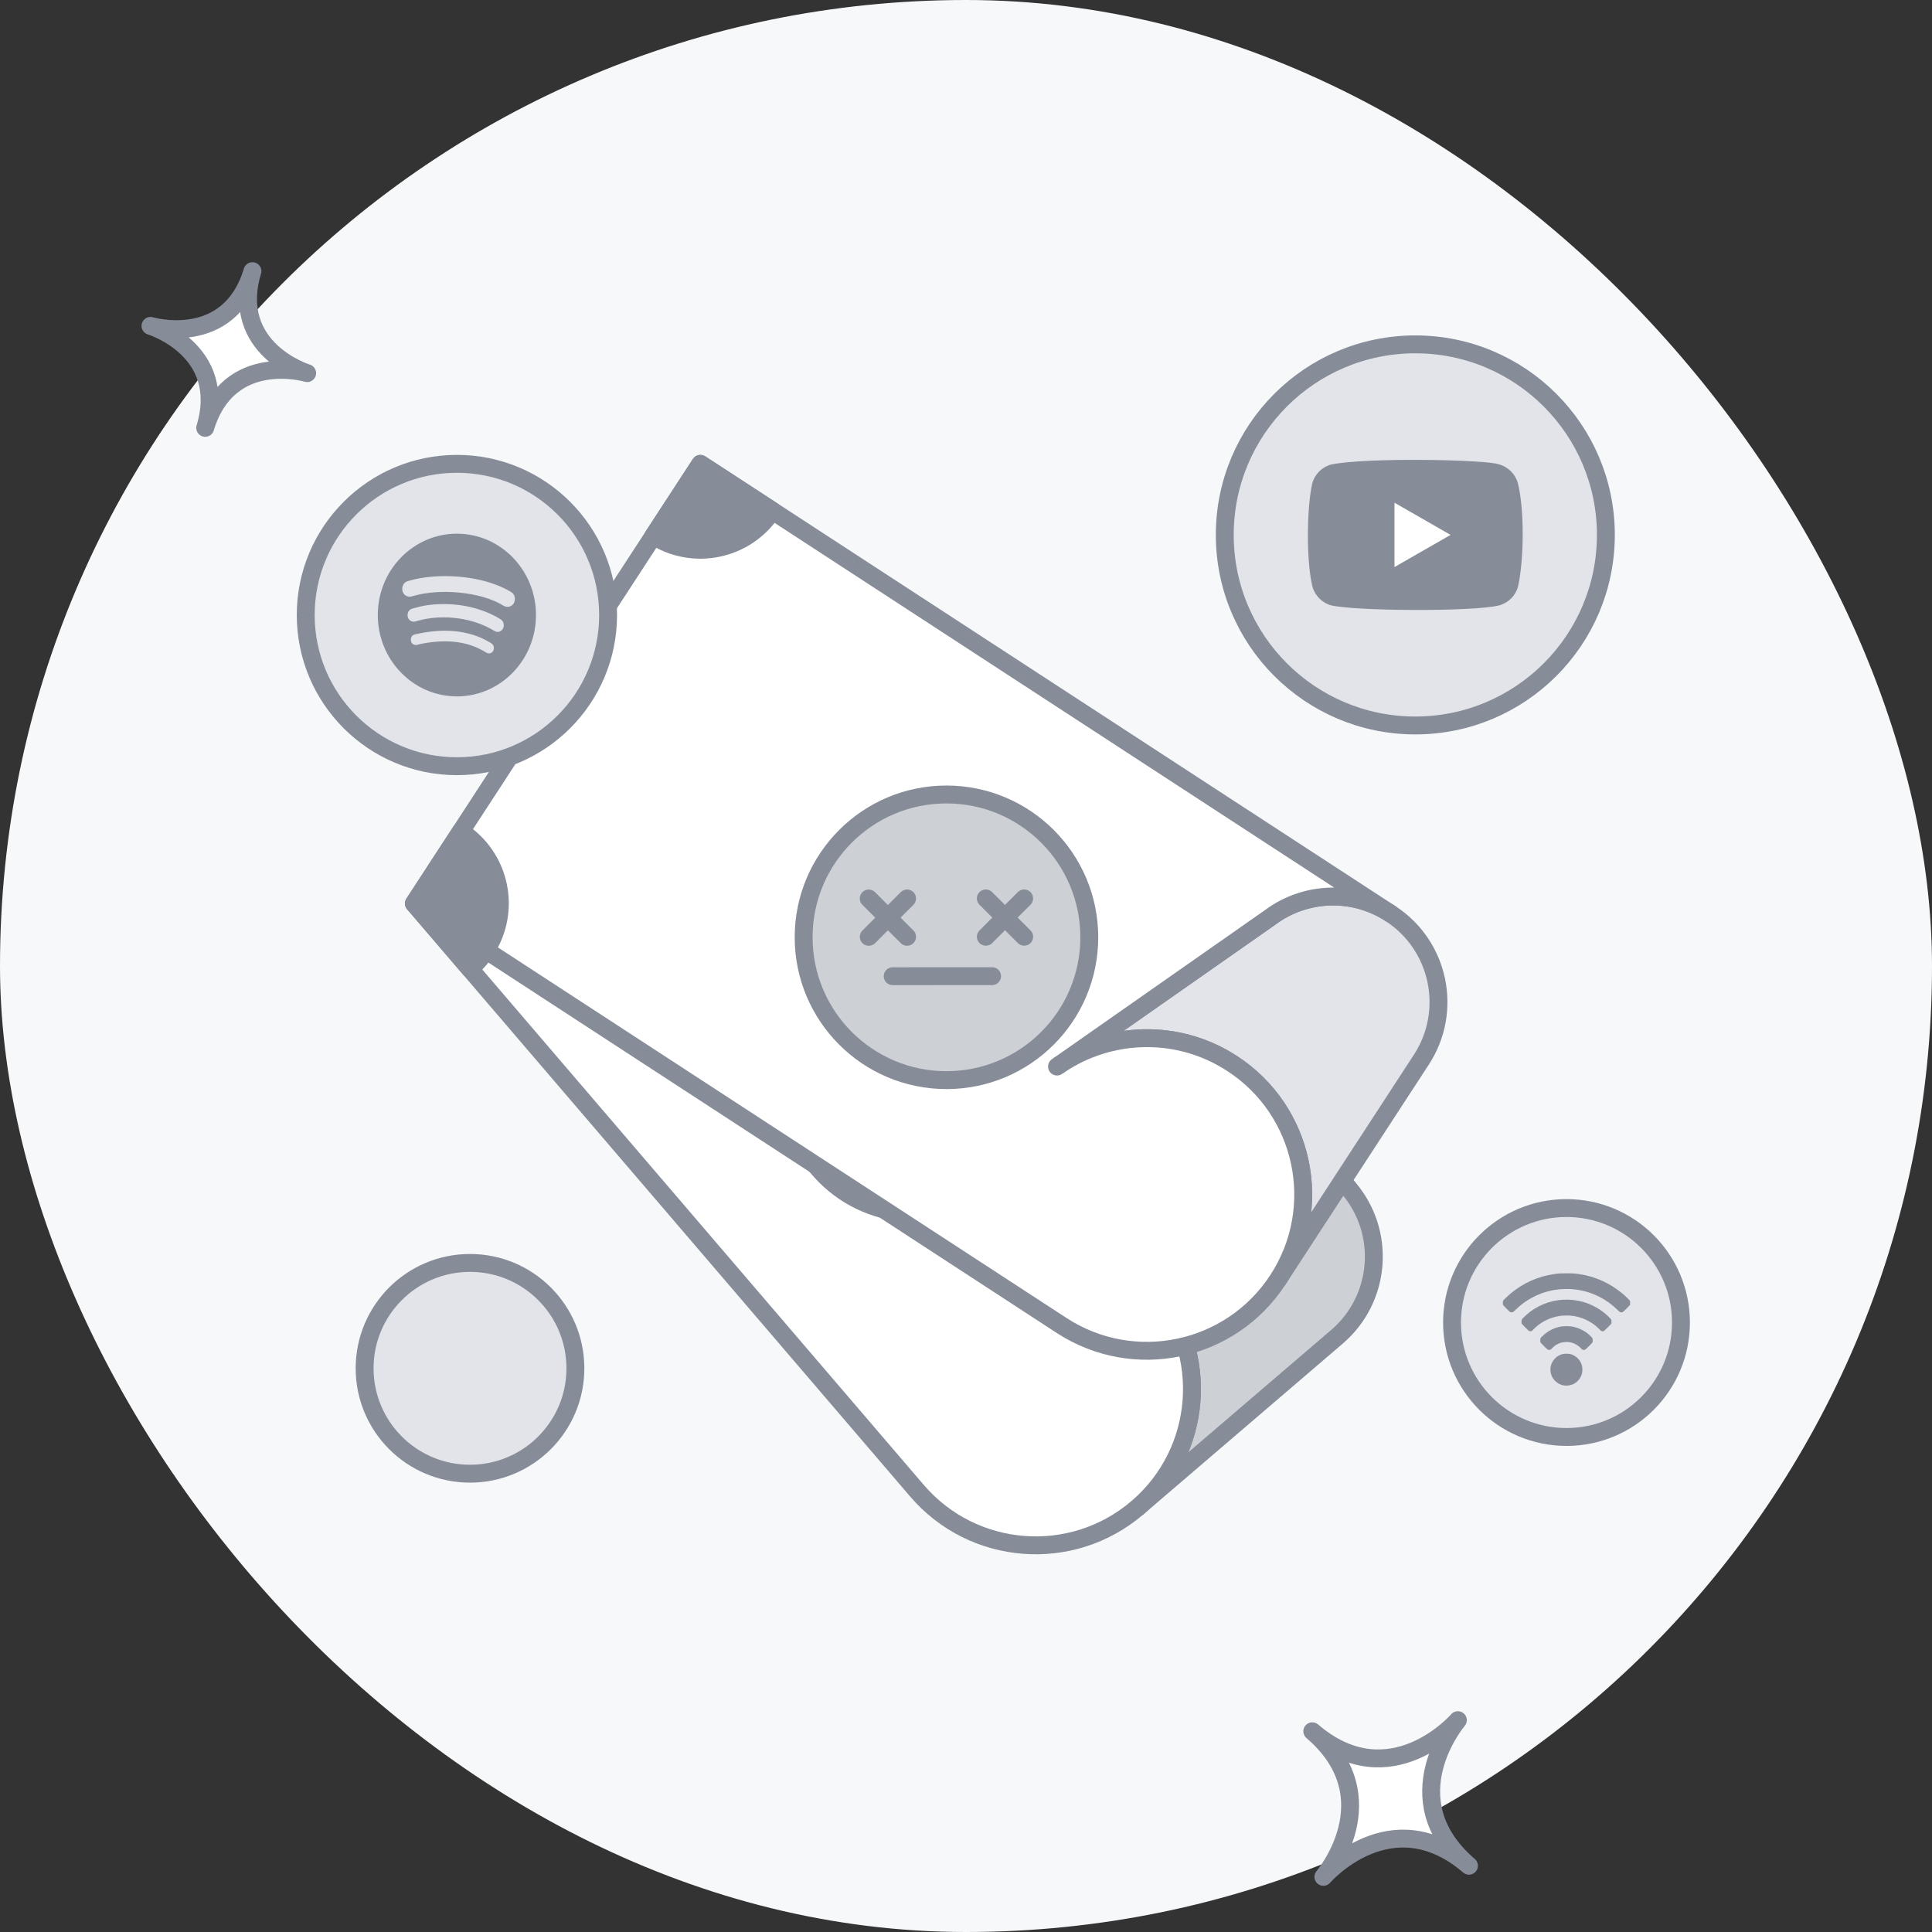 <svg width="108" height="108" viewBox="0 0 108 108" fill="none" xmlns="http://www.w3.org/2000/svg">
<rect x="0" y="0" width="108" height="108" fill="#333333" stroke="none"/>
<rect y="-1.52588e-05" width="108" height="108" rx="54" fill="#F6F8FA"/>
<path d="M63.579 84.285L74.738 74.726C77.211 72.608 77.499 68.884 75.38 66.411C73.792 64.557 71.306 63.931 69.119 64.63L68.838 64.727L55.24 69.321C58.483 68.29 62.173 69.214 64.531 71.965C67.669 75.629 67.243 81.147 63.579 84.285Z" fill="#CDD0D5" stroke="#868C98" stroke-linecap="round" stroke-linejoin="round"/>
<path d="M55.24 69.321L68.838 64.727L69.119 64.63C71.306 63.931 73.792 64.557 75.38 66.411L45.42 31.436L23.148 50.515L51.26 83.333C54.398 86.996 59.916 87.423 63.579 84.285C67.243 81.147 67.669 75.629 64.531 71.966C62.173 69.214 58.483 68.29 55.24 69.321Z" fill="white" stroke="#868C98" stroke-linecap="round" stroke-linejoin="round"/>
<path d="M55.24 69.321L55.081 69.373" stroke="#868C98" stroke-linecap="round" stroke-linejoin="round"/>
<path d="M51.181 67.832C55.119 67.832 58.311 64.64 58.311 60.702C58.311 56.765 55.119 53.572 51.181 53.572C47.244 53.572 44.052 56.765 44.052 60.702C44.052 64.64 47.244 67.832 51.181 67.832Z" fill="#868C98" stroke="#868C98" stroke-linecap="round" stroke-linejoin="round"/>
<path d="M26.271 54.161C28.286 52.434 28.52 49.407 26.794 47.391L23.148 50.515L26.271 54.161Z" fill="#868C98" stroke="#868C98" stroke-linecap="round" stroke-linejoin="round"/>
<path d="M48.543 35.082L45.42 31.436L41.773 34.559C43.5 36.575 46.527 36.809 48.543 35.082Z" fill="#868C98" stroke="#868C98" stroke-linecap="round" stroke-linejoin="round"/>
<path d="M71.433 71.544L79.456 59.234C81.234 56.506 80.463 52.852 77.735 51.074C75.69 49.741 73.128 49.84 71.225 51.124L70.984 51.297L59.224 59.527C62.047 57.626 65.848 57.475 68.884 59.454C72.925 62.087 74.067 67.503 71.433 71.544Z" fill="#E2E4E9" stroke="#868C98" stroke-linecap="round" stroke-linejoin="round"/>
<path d="M59.224 59.527L70.983 51.296L71.225 51.124C73.128 49.839 75.689 49.741 77.735 51.074L39.152 25.929L23.14 50.499L59.343 74.093C63.384 76.727 68.799 75.585 71.433 71.544C74.067 67.502 72.925 62.087 68.884 59.454C65.848 57.475 62.047 57.626 59.224 59.527Z" fill="white" stroke="#868C98" stroke-linecap="round" stroke-linejoin="round"/>
<path d="M59.224 59.527L59.087 59.621" stroke="#868C98" stroke-linecap="round" stroke-linejoin="round"/>
<path d="M52.908 60.38C57.317 60.38 60.892 56.806 60.892 52.396C60.892 47.987 57.317 44.412 52.908 44.412C48.498 44.412 44.924 47.987 44.924 52.396C44.924 56.806 48.498 60.38 52.908 60.38Z" fill="#CDD0D5" stroke="#868C98" stroke-linecap="round" stroke-linejoin="round"/>
<path d="M27.162 53.12C28.611 50.897 27.985 47.926 25.761 46.477L23.14 50.499L27.162 53.12Z" fill="#868C98" stroke="#868C98" stroke-linecap="round" stroke-linejoin="round"/>
<path d="M43.174 28.55L39.152 25.929L36.53 29.951C38.754 31.401 41.725 30.774 43.174 28.55Z" fill="#868C98" stroke="#868C98" stroke-linecap="round" stroke-linejoin="round"/>
<path d="M48.562 50.227L50.706 52.368L48.562 50.227Z" fill="#CDD0D5"/>
<path d="M48.562 50.227L50.706 52.368" stroke="#868C98" stroke-linecap="round" stroke-linejoin="round"/>
<path d="M50.706 50.225L48.565 52.369L50.706 50.225Z" fill="#CDD0D5"/>
<path d="M50.706 50.225L48.565 52.369" stroke="#868C98" stroke-linecap="round" stroke-linejoin="round"/>
<path d="M55.108 50.223L57.252 52.364L55.108 50.223Z" fill="#CDD0D5"/>
<path d="M55.108 50.223L57.252 52.364" stroke="#868C98" stroke-linecap="round" stroke-linejoin="round"/>
<path d="M57.251 50.222L55.109 52.365L57.251 50.222Z" fill="#CDD0D5"/>
<path d="M57.251 50.222L55.109 52.365" stroke="#868C98" stroke-linecap="round" stroke-linejoin="round"/>
<path d="M49.902 54.571L55.458 54.568L49.902 54.571Z" fill="#CDD0D5"/>
<path d="M49.902 54.571L55.458 54.568" stroke="#868C98" stroke-linecap="round" stroke-linejoin="round"/>
<path d="M26.273 82.381C29.527 82.381 32.165 79.743 32.165 76.49C32.165 73.236 29.527 70.598 26.273 70.598C23.02 70.598 20.382 73.236 20.382 76.49C20.382 79.743 23.02 82.381 26.273 82.381Z" fill="#E2E4E9" stroke="#868C98" stroke-linecap="round" stroke-linejoin="round"/>
<path d="M25.541 42.832C30.209 42.832 33.993 39.048 33.993 34.381C33.993 29.713 30.209 25.929 25.541 25.929C20.874 25.929 17.09 29.713 17.09 34.381C17.09 39.048 20.874 42.832 25.541 42.832Z" fill="#E2E4E9" stroke="#868C98" stroke-linecap="round" stroke-linejoin="round"/>
<path d="M87.569 80.328C91.102 80.328 93.967 77.463 93.967 73.93C93.967 70.396 91.102 67.531 87.569 67.531C84.035 67.531 81.17 70.396 81.17 73.93C81.17 77.463 84.035 80.328 87.569 80.328Z" fill="#E2E4E9" stroke="#868C98" stroke-linecap="round" stroke-linejoin="round"/>
<path d="M87.449 77.451C87.251 77.426 87.067 77.333 86.924 77.185C86.767 77.022 86.683 76.83 86.671 76.606C86.649 76.175 86.937 75.795 87.367 75.69C87.424 75.676 87.455 75.673 87.557 75.673C87.722 75.672 87.832 75.696 87.956 75.758C88.26 75.912 88.444 76.194 88.457 76.528C88.47 76.861 88.307 77.16 88.017 77.335C87.855 77.433 87.645 77.476 87.449 77.451ZM86.522 75.445C86.482 75.426 86.134 75.078 86.115 75.039C86.103 75.013 86.101 74.998 86.103 74.92C86.105 74.847 86.108 74.826 86.121 74.802C86.138 74.768 86.276 74.633 86.375 74.553C86.591 74.377 86.876 74.239 87.147 74.177C87.297 74.143 87.386 74.134 87.568 74.134C87.75 74.134 87.839 74.143 87.989 74.177C88.26 74.239 88.545 74.377 88.761 74.553C88.873 74.643 89.003 74.773 89.017 74.807C89.032 74.846 89.039 74.992 89.027 75.028C89.016 75.064 88.657 75.425 88.613 75.446C88.573 75.465 88.503 75.465 88.463 75.447C88.446 75.439 88.415 75.412 88.387 75.381C88.324 75.31 88.225 75.228 88.134 75.174C87.732 74.932 87.223 74.972 86.861 75.274C86.825 75.304 86.774 75.353 86.749 75.381C86.721 75.412 86.69 75.439 86.673 75.447C86.633 75.465 86.56 75.464 86.522 75.445ZM85.475 74.404C85.438 74.385 85.068 74.012 85.059 73.983C85.054 73.97 85.052 73.922 85.053 73.874C85.055 73.804 85.058 73.783 85.071 73.759C85.1 73.704 85.364 73.458 85.537 73.327C85.813 73.117 86.186 72.922 86.52 72.815C87.271 72.572 88.09 72.598 88.816 72.887C89.085 72.995 89.38 73.16 89.599 73.327C89.772 73.458 90.037 73.704 90.066 73.759C90.078 73.783 90.081 73.804 90.083 73.874C90.084 73.923 90.082 73.97 90.078 73.983C90.067 74.014 89.69 74.392 89.655 74.407C89.622 74.421 89.553 74.42 89.518 74.406C89.499 74.399 89.466 74.369 89.417 74.317C89.159 74.04 88.786 73.804 88.4 73.673C88.12 73.578 87.873 73.537 87.568 73.537C87.263 73.537 87.016 73.578 86.736 73.673C86.35 73.804 85.977 74.04 85.719 74.317C85.67 74.369 85.637 74.399 85.618 74.406C85.58 74.421 85.507 74.42 85.475 74.404ZM84.422 73.346C84.38 73.327 84.028 72.97 84.016 72.936C84.012 72.92 84.009 72.876 84.011 72.824C84.012 72.754 84.016 72.733 84.028 72.71C84.05 72.667 84.278 72.448 84.447 72.306C85.144 71.723 85.98 71.349 86.871 71.222C87.143 71.183 87.218 71.178 87.568 71.178C87.918 71.178 87.993 71.183 88.266 71.222C89.156 71.349 89.992 71.723 90.689 72.306C90.859 72.448 91.086 72.667 91.108 72.71C91.12 72.733 91.124 72.754 91.126 72.824C91.127 72.876 91.124 72.92 91.12 72.936C91.108 72.972 90.755 73.328 90.712 73.347C90.67 73.365 90.602 73.365 90.561 73.346C90.541 73.337 90.488 73.291 90.413 73.218C90.097 72.909 89.786 72.686 89.402 72.491C88.926 72.25 88.455 72.117 87.892 72.065C87.681 72.046 87.304 72.054 87.061 72.085C86.598 72.142 86.155 72.278 85.734 72.491C85.35 72.686 85.039 72.909 84.723 73.218C84.649 73.291 84.595 73.337 84.576 73.346C84.535 73.364 84.462 73.364 84.422 73.346Z" fill="#868C98"/>
<path d="M25.541 29.833C23.1 29.833 21.119 31.87 21.119 34.381C21.119 36.891 23.1 38.929 25.541 38.929C27.982 38.929 29.962 36.891 29.962 34.381C29.962 31.87 27.982 29.833 25.541 29.833ZM27.336 36.525C27.261 36.525 27.215 36.501 27.145 36.459C26.033 35.769 24.738 35.74 23.46 36.009C23.39 36.028 23.3 36.057 23.248 36.057C23.075 36.057 22.966 35.916 22.966 35.767C22.966 35.578 23.075 35.488 23.209 35.459C24.669 35.127 26.161 35.157 27.434 35.94C27.543 36.011 27.607 36.075 27.607 36.242C27.607 36.409 27.48 36.525 27.336 36.525ZM27.816 35.322C27.723 35.322 27.66 35.279 27.596 35.245C26.482 34.566 24.82 34.293 23.342 34.705C23.257 34.729 23.21 34.753 23.13 34.753C22.939 34.753 22.784 34.593 22.784 34.397C22.784 34.201 22.877 34.071 23.061 34.018C23.556 33.875 24.063 33.768 24.804 33.768C25.962 33.768 27.079 34.064 27.96 34.603C28.105 34.691 28.162 34.804 28.162 34.964C28.16 35.162 28.01 35.322 27.816 35.322ZM28.368 33.924C28.276 33.924 28.219 33.9 28.138 33.853C26.869 33.073 24.599 32.886 23.13 33.308C23.066 33.326 22.986 33.356 22.9 33.356C22.665 33.356 22.485 33.167 22.485 32.923C22.485 32.679 22.635 32.532 22.795 32.485C23.423 32.296 24.125 32.206 24.89 32.206C26.192 32.206 27.555 32.485 28.552 33.083C28.691 33.165 28.782 33.279 28.782 33.497C28.782 33.746 28.586 33.924 28.368 33.924Z" fill="#868C98"/>
<path d="M79.117 40.554C85 40.554 89.769 35.785 89.769 29.902C89.769 24.019 85 19.25 79.117 19.25C73.234 19.25 68.465 24.019 68.465 29.902C68.465 35.785 73.234 40.554 79.117 40.554Z" fill="#E2E4E9" stroke="#868C98" stroke-linecap="round" stroke-linejoin="round"/>
<path d="M84.853 27.019C84.713 26.502 84.309 26.097 83.792 25.958C83.097 25.69 76.368 25.559 74.416 25.966C73.899 26.106 73.494 26.509 73.356 27.026C73.042 28.402 73.019 31.376 73.364 32.783C73.504 33.3 73.907 33.705 74.424 33.843C75.8 34.16 82.34 34.204 83.8 33.843C84.317 33.703 84.722 33.3 84.86 32.783C85.195 31.284 85.219 28.494 84.853 27.019Z" fill="#868C98"/>
<path d="M81.088 29.901L77.952 28.102V31.699L81.088 29.901Z" fill="white"/>
<path d="M17.171 20.858C17.171 20.858 12.787 19.552 11.471 23.917C12.787 19.552 8.412 18.217 8.412 18.217C8.412 18.217 12.796 19.523 14.112 15.158C12.796 19.523 17.171 20.858 17.171 20.858Z" fill="white" stroke="#868C98" stroke-linecap="round" stroke-linejoin="round"/>
<path d="M81.496 96.158C81.496 96.158 77.752 100.55 82.117 104.296C77.752 100.55 73.978 104.917 73.978 104.917C73.978 104.917 77.722 100.525 73.358 96.779C77.722 100.525 81.496 96.158 81.496 96.158Z" fill="white" stroke="#868C98" stroke-linecap="round" stroke-linejoin="round"/>
</svg>
